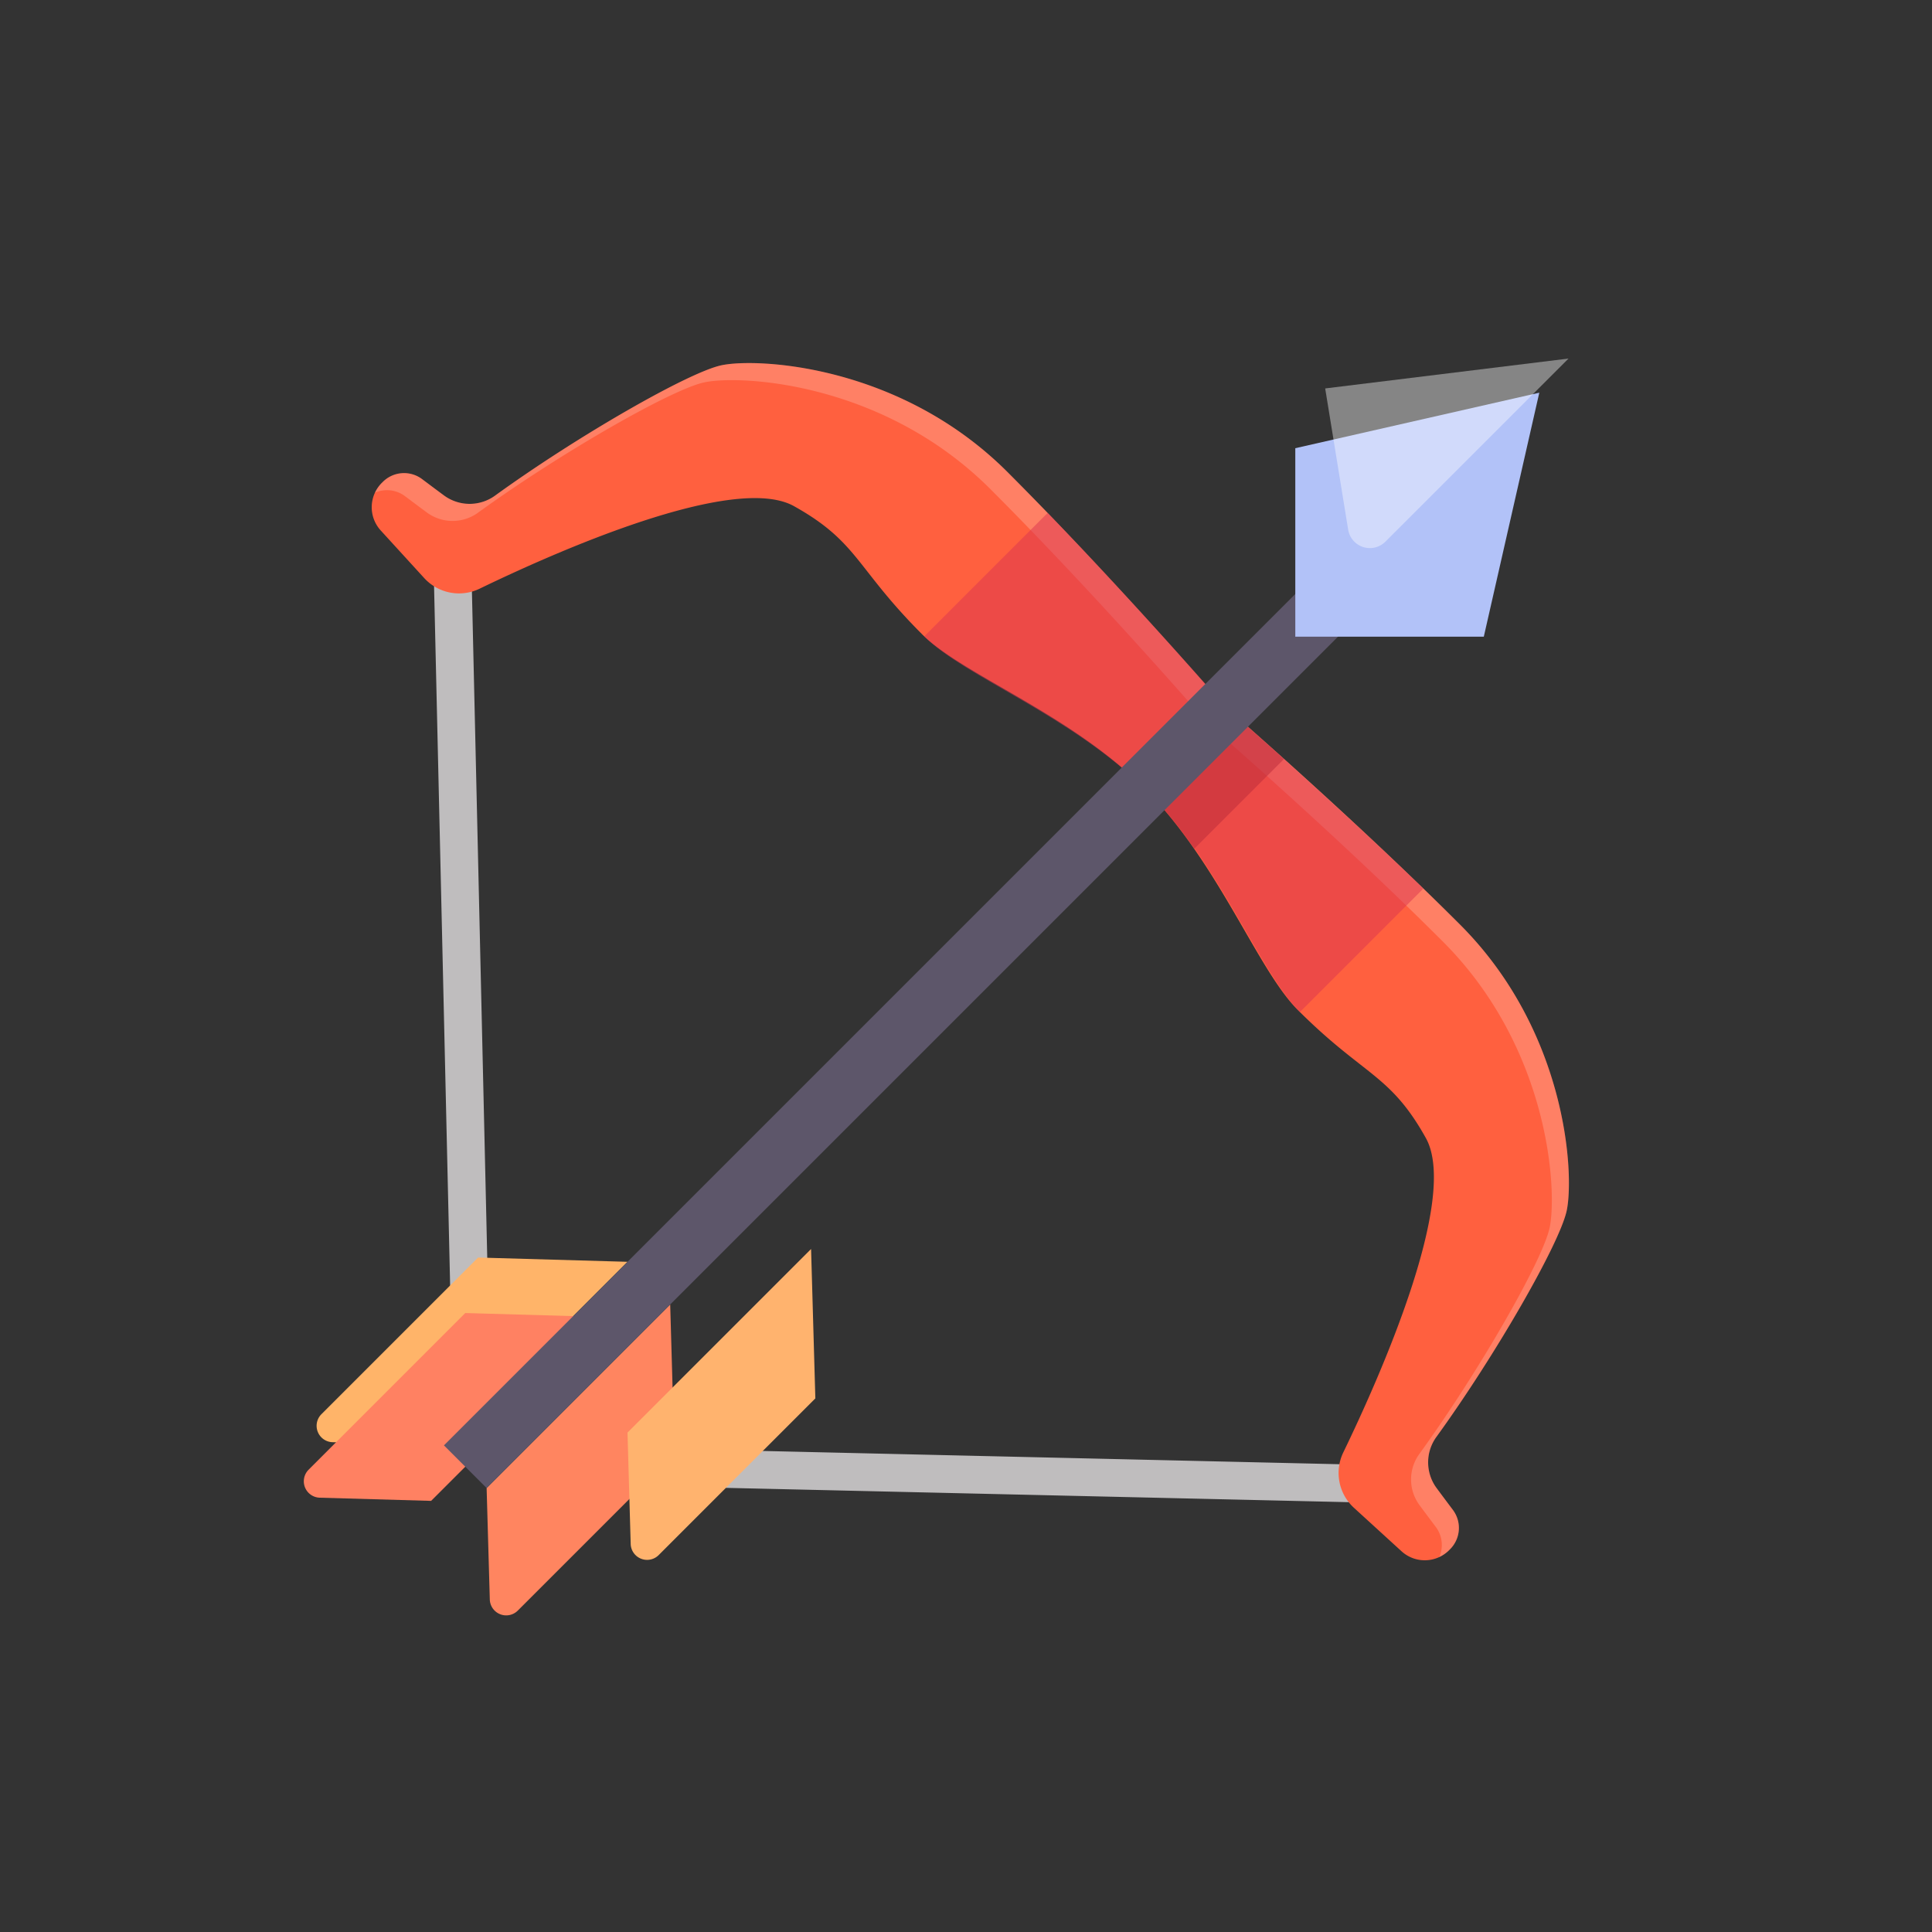 <svg viewBox="0 0 1024 1024" version="1.1" xmlns="http://www.w3.org/2000/svg" width="48" height="48">
  <rect x="0" y="0" width="1024" height="1024" fill="#333333" stroke="none"/>
  <g transform="scale(0.8), translate(128,128)">
    <path d="M287.452 856.24a12.508 12.508 0 0 1-12.212-12.784 12.508 12.508 0 0 1 12.784-12.212l492.148 11.316a12.504 12.504 0 0 1-0.576 24.992L287.452 856.24zM170.588 739.376a12.508 12.508 0 0 0 12.784 12.212 12.508 12.508 0 0 0 12.212-12.784L184.268 246.656a12.5 12.5 0 0 0-24.992 0.576l11.312 492.144z" fill="#BFBDBE"></path>
    <path d="M318.852 835.256l-2.828-98.996L194.4 857.884l2.108 73.788a10.868 10.868 0 0 0 18.552 7.376l103.792-103.792z" fill="#FF8560"></path>
    <path d="M412.188 798.488l-2.828-98.996-121.62 121.624 2.108 73.784a10.872 10.872 0 0 0 18.552 7.376l103.788-103.788z" fill="#FFB36E"></path>
    <path d="M188.744 705.148l98.996 2.828L166.116 829.6l-73.788-2.108a10.868 10.868 0 0 1-7.376-18.552l103.792-103.792z" fill="#FFB469"></path>
    <path d="M180.256 741.92l98.996 2.828-121.62 121.62-73.788-2.108a10.872 10.872 0 0 1-7.376-18.552l103.788-103.788z" fill="#FF8162"></path>
    <path d="M683.716 340.284s84.536 73.216 155.564 144.248c71.032 71.032 75.792 165.524 70.712 189.504-4.58 21.62-46.7 95.16-86.212 149.776a28.7 28.7 0 0 0 0.136 34.26c3.5 4.736 7.284 9.78 10.656 14.276a19.916 19.916 0 0 1-1.852 26.036l-0.66 0.664a22.8 22.8 0 0 1-31.496 0.716l-31.52-28.784a31.28 31.28 0 0 1-7.012-36.848c23.528-48.616 76.96-168.128 54.62-208.18-23.712-42.524-40.892-40.892-84.852-84.852-26.988-26.988-52.316-97.572-101.824-147.076-49.504-49.508-120.088-74.836-147.076-101.824-43.96-43.96-42.328-61.14-84.852-84.852-40.052-22.34-159.564 31.092-208.18 54.62a31.28 31.28 0 0 1-36.848-7.012l-28.784-31.52a22.8 22.8 0 0 1 0.716-31.496l0.664-0.66a19.916 19.916 0 0 1 26.036-1.852c4.496 3.372 9.54 7.156 14.276 10.656a28.7 28.7 0 0 0 34.26 0.136c54.616-39.512 128.156-81.632 149.776-86.212 23.98-5.08 118.472-0.32 189.504 70.712 71.032 71.028 144.248 155.564 144.248 155.564z" fill="#FF603F"></path>
    <path d="M120.408 198.424a22.8 22.8 0 0 1 4.544-6.484l0.664-0.66a19.916 19.916 0 0 1 26.036-1.852c4.496 3.372 9.54 7.156 14.276 10.656a28.7 28.7 0 0 0 34.26 0.136c54.616-39.512 128.156-81.632 149.776-86.212 23.98-5.08 118.472-0.32 189.504 70.712 71.032 71.028 144.248 155.564 144.248 155.564s84.536 73.216 155.564 144.248c71.032 71.032 75.792 165.524 70.712 189.504-4.58 21.62-46.7 95.16-86.212 149.776a28.7 28.7 0 0 0 0.136 34.26c3.5 4.736 7.284 9.78 10.656 14.276a19.916 19.916 0 0 1-1.852 26.036l-0.66 0.664a22.8 22.8 0 0 1-6.484 4.544 19.92 19.92 0 0 0-2.316-19.932c-3.372-4.496-7.156-9.54-10.656-14.276a28.704 28.704 0 0 1-0.14-34.26c39.512-54.612 81.636-128.152 86.216-149.772 5.076-23.98 0.316-118.476-70.712-189.508-71.032-71.028-155.564-144.248-155.564-144.248s-73.22-84.532-144.248-155.564C457.124 125.004 362.628 120.244 338.648 125.32c-21.62 4.58-95.16 46.704-149.772 86.216a28.704 28.704 0 0 1-34.26-0.14c-4.736-3.5-9.78-7.284-14.276-10.656a19.92 19.92 0 0 0-19.932-2.316z" fill="#FFFFFF" fill-opacity=".2"></path>
    <path d="M566.12 211.808c62.128 64.216 119.012 129.888 119.012 129.888s65.672 56.884 129.888 119.016l-81.804 81.804c-26.988-26.988-52.316-97.572-101.824-147.08-49.508-49.508-120.092-74.836-147.08-101.824l81.808-81.804z" fill="#DD3551" fill-opacity=".5"></path>
    <path d="M692.772 348.196a3721.456 3721.456 0 0 1 29.948 26.624l-59.552 59.548c-7.572-10.888-15.816-21.596-24.92-31.648l54.524-54.524z" fill="#BB2B3B" fill-opacity=".5"></path>
    <path d="M796.856 255.428l-28.284-28.284L166.116 829.6l28.284 28.284L796.856 255.428z" fill="#5D566A"></path>
    <path d="M891.824 132.176l-161.656 36.768v124.888h124.888l36.768-161.656z" fill="#B2C2F8"></path>
    <path d="M911.188 109.548l-121.316 121.312a14.568 14.568 0 0 1-24.676-7.956l-15.228-93.556 161.22-19.8z" fill="#FFFFFF" fill-opacity=".4"></path>
  </g>
</svg>